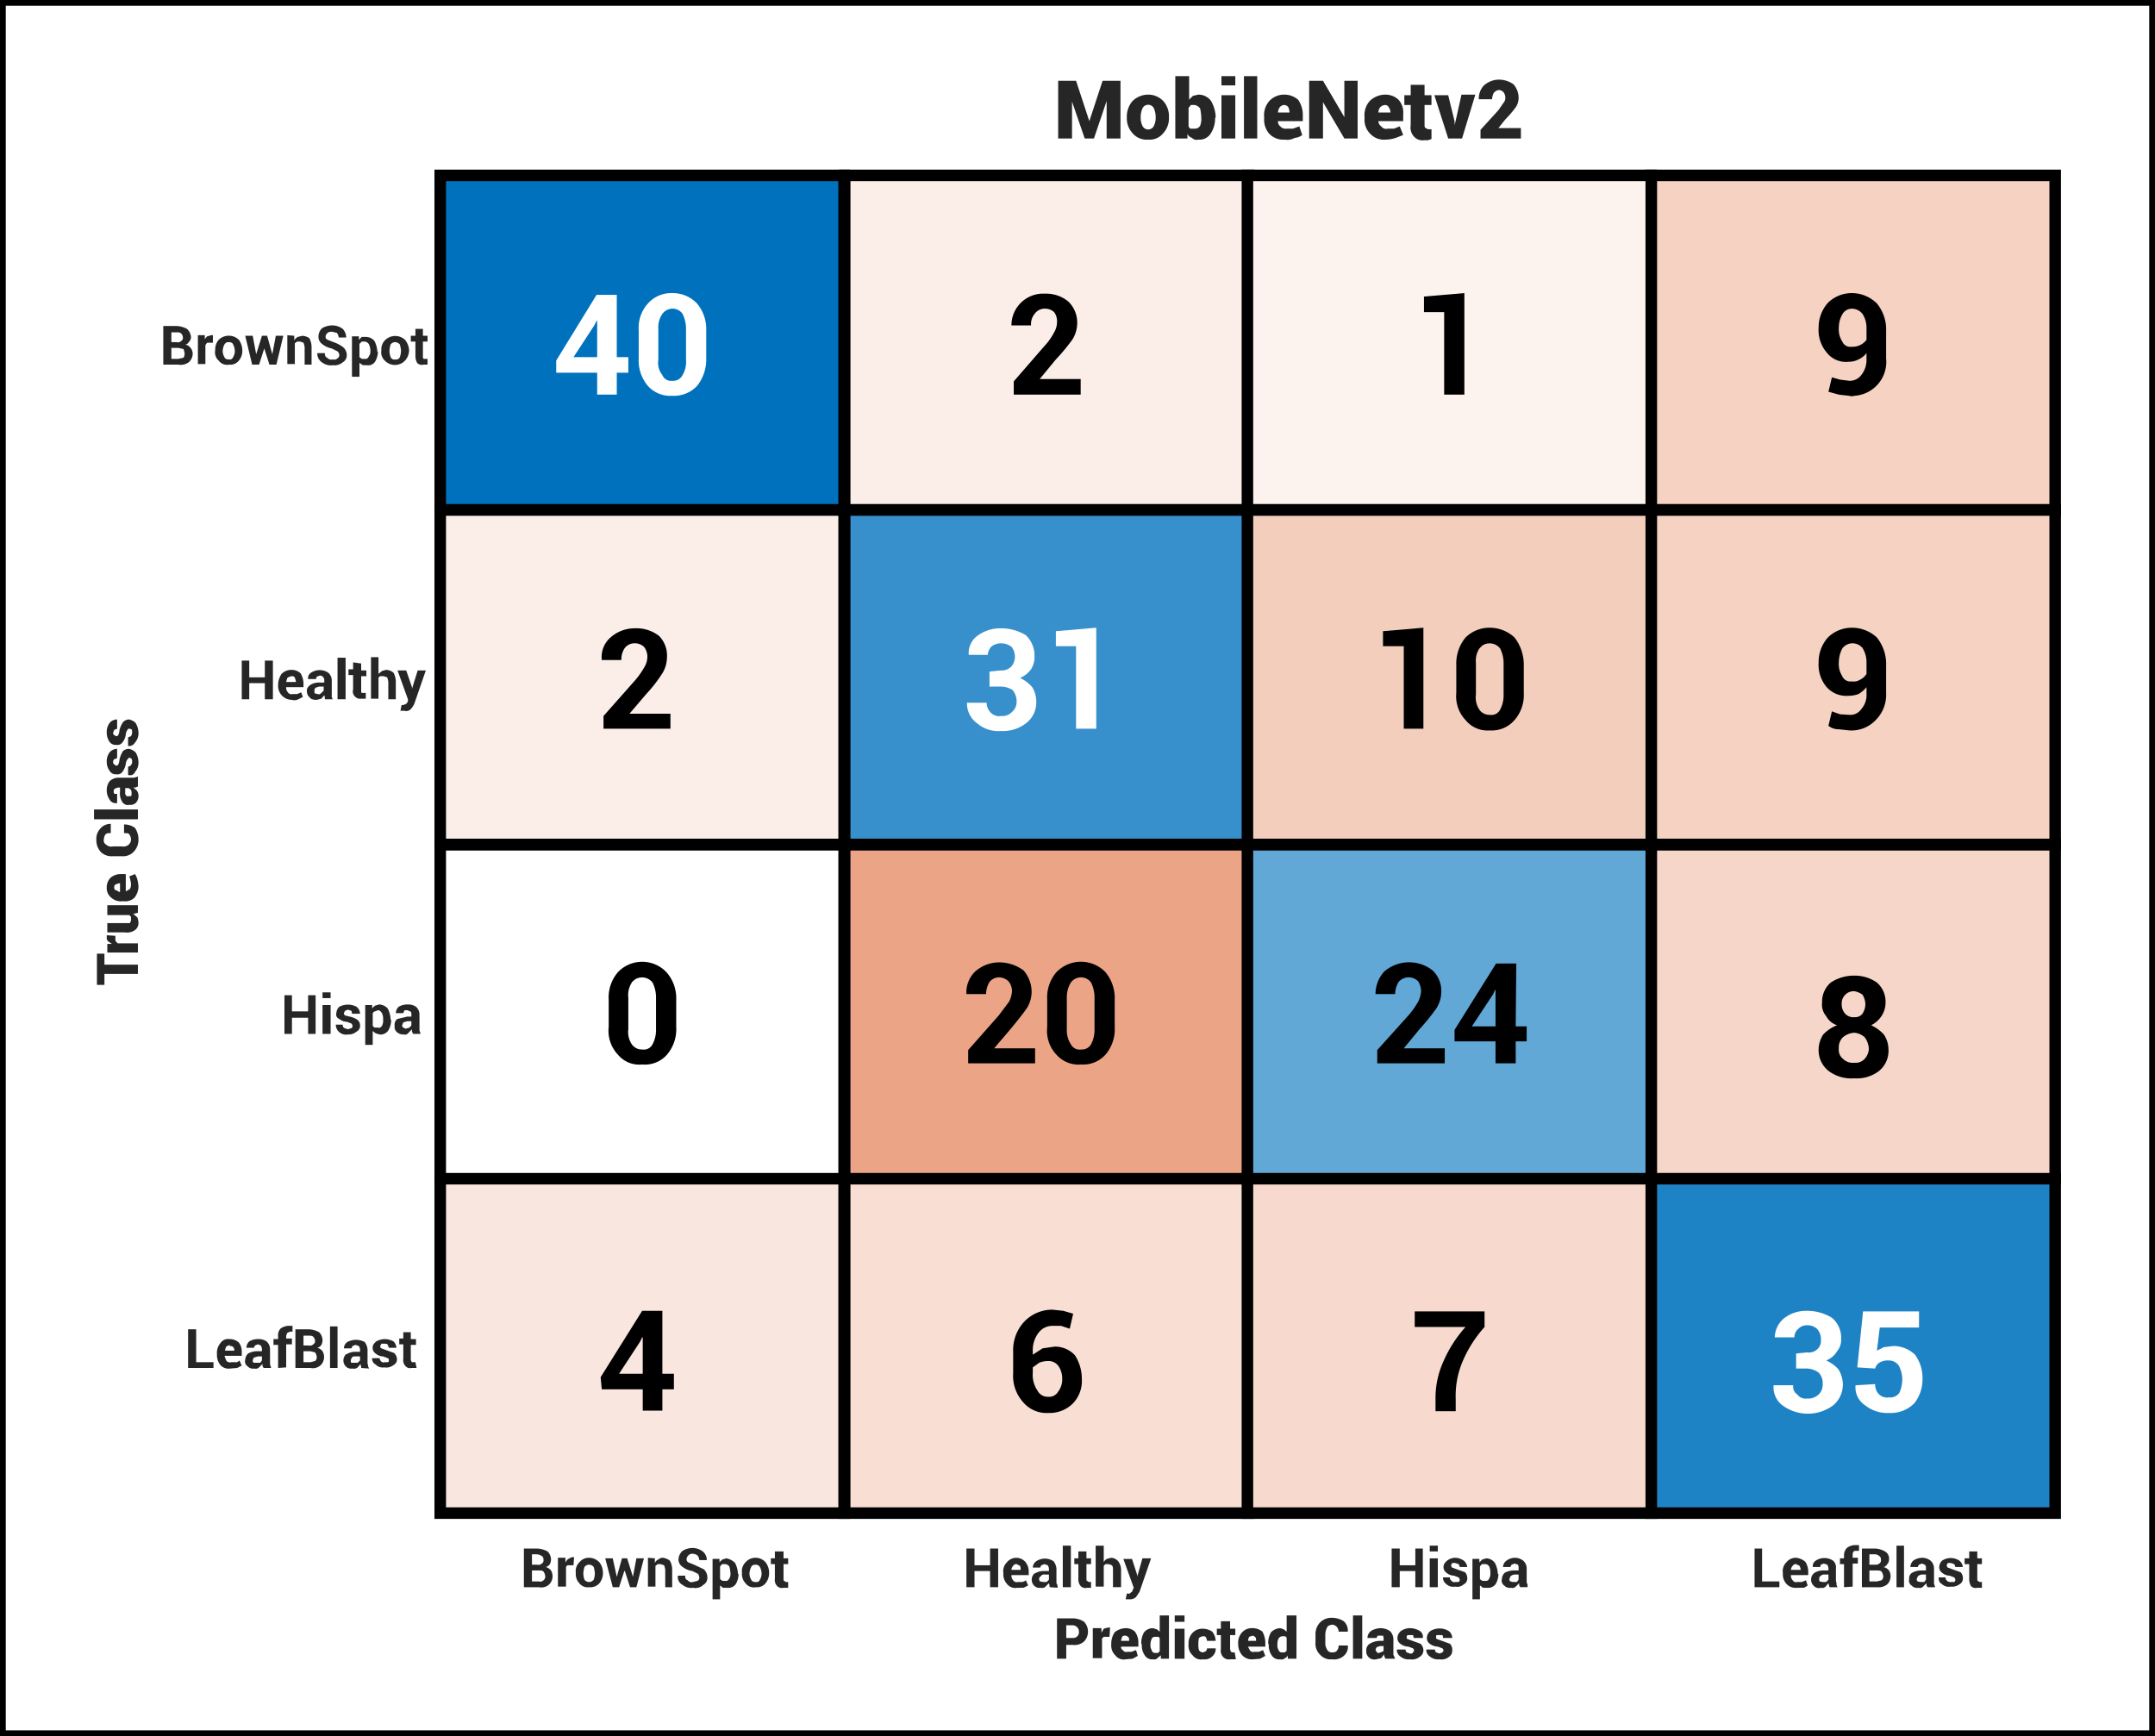 <svg xmlns="http://www.w3.org/2000/svg" viewBox="0 0 373.5 300.9"><rect x="0" y="0" width="373.5" height="300.9" fill="#333333" stroke="none"/><defs><style>.cls-1,.cls-17,.cls-3{fill:#fff;}.cls-1,.cls-10,.cls-11,.cls-12,.cls-13,.cls-14,.cls-15,.cls-2,.cls-3,.cls-4,.cls-5,.cls-6,.cls-7,.cls-8,.cls-9{stroke:#000;stroke-miterlimit:10;}.cls-2{fill:#0072bd;}.cls-10,.cls-11,.cls-12,.cls-13,.cls-14,.cls-15,.cls-2,.cls-3,.cls-4,.cls-5,.cls-6,.cls-7,.cls-8,.cls-9{stroke-width:2px;}.cls-4{fill:#fbeee9;}.cls-5{fill:#f9e6de;}.cls-6{fill:#eba586;}.cls-7{fill:#3790cb;}.cls-8{fill:#f8ded3;}.cls-9{fill:#fcf2ee;}.cls-10{fill:#61a8d6;}.cls-11{fill:#f4cebd;}.cls-12{fill:#f7dacd;}.cls-13{fill:#f5d2c2;}.cls-14{fill:#f6d6c8;}.cls-15{fill:#1e83c5;}.cls-16{fill:#262626;}</style></defs><title>MobileNet CM</title><g id="Layer_2" data-name="Layer 2"><g id="Layer_1-2" data-name="Layer 1"><rect class="cls-1" x="0.5" y="0.5" width="372.5" height="299.91"/><g id="Layer_2-2" data-name="Layer 2"><g id="Layer_1-2-2" data-name="Layer 1-2"><rect class="cls-2" x="76.3" y="30.4" width="70" height="57.96"/><rect class="cls-3" x="76.3" y="146.4" width="70" height="57.96"/><rect class="cls-4" x="76.3" y="88.4" width="70" height="57.96"/><rect class="cls-5" x="76.3" y="204.3" width="70" height="57.96"/><rect class="cls-4" x="146.4" y="30.4" width="70" height="57.96"/><rect class="cls-6" x="146.4" y="146.4" width="70" height="57.96"/><rect class="cls-7" x="146.4" y="88.4" width="70" height="57.96"/><rect class="cls-8" x="146.4" y="204.3" width="70" height="57.96"/><rect class="cls-9" x="216.2" y="30.4" width="70" height="57.96"/><rect class="cls-10" x="216.2" y="146.4" width="70" height="57.96"/><rect class="cls-11" x="216.2" y="88.4" width="70" height="57.96"/><rect class="cls-12" x="216.2" y="204.3" width="70" height="57.96"/><rect class="cls-13" x="286.2" y="30.4" width="70" height="57.96"/><rect class="cls-14" x="286.2" y="146.4" width="70" height="57.96"/><rect class="cls-13" x="286.2" y="88.4" width="70" height="57.96"/><rect class="cls-15" x="286.2" y="204.3" width="70" height="57.96"/><path class="cls-16" d="M90.8,275.1v-6.7H93a4.1,4.1,0,0,1,1.9.5,2,2,0,0,1,.6,1.4,1.9,1.9,0,0,1-.2.8,1.2,1.2,0,0,1-.7.5,1.8,1.8,0,0,1,.9.6,2,2,0,0,1-.3,2.4,2,2,0,0,1-1.8.5Zm1.4-3.9h.9a.8.8,0,0,0,.8-.2.6.6,0,0,0,.3-.6c0-.4-.1-.6-.3-.7a1.6,1.6,0,0,0-.9-.3h-.8Zm0,1v1.9h1.2a.8.8,0,0,0,.8-.2.8.8,0,0,0,.3-.7,1.6,1.6,0,0,0-.3-.8c-.2-.2-.4-.2-.8-.2Z"/><path class="cls-16" d="M99.4,271.3h-1c-.2.1-.3.2-.3.4V275H96.7v-5H98v.8c.2-.3.3-.5.5-.6l.6-.3h.4Z"/><path class="cls-16" d="M99.8,272.6a2.1,2.1,0,0,1,.6-1.8,2.1,2.1,0,0,1,1.7-.8,2.5,2.5,0,0,1,1.8.8,3,3,0,0,1,.6,1.8h0a2.8,2.8,0,0,1-.6,1.8,2.1,2.1,0,0,1-1.8.7,1.8,1.8,0,0,1-1.7-.7A2.3,2.3,0,0,1,99.8,272.6Zm1.3.1a3.6,3.6,0,0,0,.2,1.1,1,1,0,0,0,1.6,0,3.6,3.6,0,0,0,.2-1.1h0a5.2,5.2,0,0,0-.2-1.1,1,1,0,0,0-1.6,0A5.2,5.2,0,0,0,101.1,272.7Z"/><path class="cls-16" d="M109.7,273.3h0l.6-3.2h1.3l-1.3,5h-1.1l-.9-2.8h-.1l-.9,2.8h-1.1l-1.3-5h1.3l.7,3.2h0l.9-3.2h.9Z"/><path class="cls-16" d="M113.5,270.1v.8a1.2,1.2,0,0,1,.6-.6,1.1,1.1,0,0,1,.8-.3,2.6,2.6,0,0,1,1.2.5,3.2,3.2,0,0,1,.4,1.6v3h-1.2v-3a3.1,3.1,0,0,0-.2-.8l-.6-.2H114l-.4.3V275h-1.3v-5Z"/><path class="cls-16" d="M121.2,273.4a1.4,1.4,0,0,0-.2-.6l-1-.5a3.7,3.7,0,0,1-1.8-.8,1.5,1.5,0,0,1-.6-1.3,2.1,2.1,0,0,1,.7-1.4,3.4,3.4,0,0,1,1.7-.5,3,3,0,0,1,1.8.6,1.9,1.9,0,0,1,.7,1.5h-1.3a1.6,1.6,0,0,0-.3-.8,1.6,1.6,0,0,0-.9-.3.9.9,0,0,0-.7.3.9.9,0,0,0-.3.6.6.6,0,0,0,.3.6l1,.4,1.7.8a2,2,0,0,1,.6,1.4,1.4,1.4,0,0,1-.7,1.3,2,2,0,0,1-1.8.5,2.3,2.3,0,0,1-1.8-.5,1.5,1.5,0,0,1-.8-1.6h1.3a.6.6,0,0,0,.4.8.8.8,0,0,0,.9.3l.8-.2A.6.6,0,0,0,121.2,273.4Z"/><path class="cls-16" d="M128,272.8a3.5,3.5,0,0,1-.5,1.8,1.6,1.6,0,0,1-1.5.6h-.7l-.5-.4v2.4h-1.3v-7h1.2v.6c.1-.2.3-.3.5-.5l.7-.2a2.8,2.8,0,0,1,1.5.8,4.5,4.5,0,0,1,.5,1.9Zm-1.4-.1a5,5,0,0,0-.2-1.2,1,1,0,0,0-.7-.4h-.5c-.2.1-.3.3-.4.4v2.2l.4.3h.5c.3.1.5-.1.7-.4a1.6,1.6,0,0,0,.2-1Z"/><path class="cls-16" d="M128.6,272.6a2.1,2.1,0,0,1,.6-1.8,2.3,2.3,0,0,1,1.8-.8,2.3,2.3,0,0,1,1.7.8,3,3,0,0,1,.6,1.8h0a2.8,2.8,0,0,1-.6,1.8,1.9,1.9,0,0,1-1.7.7,1.8,1.8,0,0,1-1.8-.7A2.3,2.3,0,0,1,128.6,272.6Zm1.3.1a2,2,0,0,0,.3,1.1c.1.3.4.4.8.4a.6.6,0,0,0,.7-.4,2,2,0,0,0,.3-1.1h0a2.6,2.6,0,0,0-.3-1.1.8.8,0,0,0-.7-.4c-.4,0-.7.1-.8.4A2.6,2.6,0,0,0,129.9,272.7Z"/><path class="cls-16" d="M135.8,268.9v1.2h.8v1h-.8v2.5c0,.2,0,.4.1.4l.3.2h.4v1h-.8a1.1,1.1,0,0,1-1.1-.3,1.5,1.5,0,0,1-.4-1.3v-2.5h-.7v-1h.7v-1.2Z"/><path class="cls-16" d="M173,275.1h-1.4v-2.8h-2.7v2.8h-1.4v-6.7h1.4v2.9h2.7v-2.9H173Z"/><path class="cls-16" d="M176.3,275.2a1.8,1.8,0,0,1-1.8-.7,2.4,2.4,0,0,1-.6-1.7v-.2a2.1,2.1,0,0,1,.6-1.8,2.1,2.1,0,0,1,3.2-.1,2.7,2.7,0,0,1,.6,1.6v.7h-3a1.2,1.2,0,0,0,.3.9.7.7,0,0,0,.8.3h.8c.2-.1.4-.1.6-.3l.4.9-.8.4Zm-.1-4.1a.6.6,0,0,0-.6.3,1.1,1.1,0,0,0-.3.7h1.6a2,2,0,0,0-.1-.7Z"/><path class="cls-16" d="M182,275.1c-.1,0-.1-.1-.1-.3s-.1-.2-.1-.4l-.6.6a.8.8,0,0,1-.8.2,1.3,1.3,0,0,1-1.2-.4,1.5,1.5,0,0,1,.1-2.1h.1a2.9,2.9,0,0,1,1.6-.4h.8v-.4a1.4,1.4,0,0,0-.2-.6l-.6-.2-.5.2a.8.8,0,0,0-.2.4H179a1.4,1.4,0,0,1,.6-1.1,2.7,2.7,0,0,1,3,0,2.4,2.4,0,0,1,.5,1.3v2.1c0,.3,0,.5.1.6s.1.4.1.6Zm-1.2-.9h.6l.4-.4v-.9H181a.6.6,0,0,0-.6.3.5.5,0,0,0-.3.5c0,.2.1.4.2.4Z"/><path class="cls-16" d="M185.6,275.1h-1.4v-7.2h1.4Z"/><path class="cls-16" d="M188.3,268.9v1.2h.8v1h-.8v2.5c0,.2,0,.4.1.4l.3.2h.4v1h-.7a1.1,1.1,0,0,1-1.1-.3,1.8,1.8,0,0,1-.4-1.3v-2.5h-.7v-1h.7v-1.2Z"/><path class="cls-16" d="M191.3,270.8c.1-.3.3-.4.5-.6l.8-.2a1.7,1.7,0,0,1,1.2.6,2.5,2.5,0,0,1,.5,1.6v2.9h-1.4v-2.9c0-.4,0-.7-.2-.9l-.5-.2h-.6l-.3.3V275h-1.4v-7.1h1.4Z"/><path class="cls-16" d="M197.1,273v.3h0l.9-3.2h1.5l-2,5.8-.6.9a1.5,1.5,0,0,1-1.1.4h-.7l.2-1h.2a.4.4,0,0,0,.5-.2c.2-.1.3-.2.3-.4l.2-.4-1.8-5h1.5Z"/><path class="cls-16" d="M246.6,275.1h-1.3v-2.8h-2.7v2.8h-1.4v-6.7h1.4v2.9h2.7v-2.9h1.3Z"/><path class="cls-16" d="M249.2,268.9h-1.4v-1h1.4Zm0,6.2h-1.4v-5h1.4Z"/><path class="cls-16" d="M253,273.8a.8.8,0,0,0-.2-.4l-.8-.3a2.1,2.1,0,0,1-1.3-.5,1.2,1.2,0,0,1-.2-1.8l.3-.3a2.4,2.4,0,0,1,1.4-.5,2.7,2.7,0,0,1,1.5.5,1.7,1.7,0,0,1,.6,1.1H253a1.7,1.7,0,0,0-.2-.5l-.6-.2h-.5c-.1.2-.2.3-.2.4s.1.4.2.4l.8.3,1.4.5a1.4,1.4,0,0,1,.4,1,1.1,1.1,0,0,1-.6,1.1,1.7,1.7,0,0,1-1.5.4,1.8,1.8,0,0,1-1.6-.5,1.3,1.3,0,0,1-.5-1.1h1.2a.6.6,0,0,0,.3.6.5.5,0,0,0,.6.2h.6A.5.5,0,0,0,253,273.8Z"/><path class="cls-16" d="M259.7,272.8a3.5,3.5,0,0,1-.5,1.8,1.6,1.6,0,0,1-1.4.6h-.7c-.3-.1-.4-.3-.6-.4v2.4h-1.3v-7h1.2v.6l.5-.5.7-.2a1.9,1.9,0,0,1,1.5.8,4.5,4.5,0,0,1,.5,1.9Zm-1.4-.1a2.5,2.5,0,0,0-.2-1.2.8.8,0,0,0-.7-.4h-.5c-.2.1-.3.3-.4.4v2.2l.4.3h.5a.6.6,0,0,0,.7-.4,1.6,1.6,0,0,0,.2-1Z"/><path class="cls-16" d="M263.5,275.1l-.2-.3v-.4l-.6.6a.8.8,0,0,1-.8.2,1.3,1.3,0,0,1-1.2-.4,1,1,0,0,1-.4-1.1,1.6,1.6,0,0,1,.5-1.1,3.3,3.3,0,0,1,1.7-.4h.7v-.4a1.3,1.3,0,0,0-.1-.6l-.6-.2-.5.2a.8.8,0,0,0-.2.4h-1.3a1.4,1.4,0,0,1,.6-1.1,2.5,2.5,0,0,1,1.5-.5,2.4,2.4,0,0,1,1.4.5,1.8,1.8,0,0,1,.6,1.3v2.1c0,.3,0,.5.1.6s0,.5.1.6Zm-1.3-.9h.7l.3-.4v-.9h-.7a1.5,1.5,0,0,0-.7.3l-.2.5c0,.2.1.4.2.4Z"/><path class="cls-16" d="M305.4,274.1h3v1h-4.3v-6.7h1.3Z"/><path class="cls-16" d="M311.4,275.2a2.1,2.1,0,0,1-1.8-.7,2.4,2.4,0,0,1-.6-1.7v-.2a2.1,2.1,0,0,1,.6-1.8,2.1,2.1,0,0,1,1.7-.8,2.9,2.9,0,0,1,1.6.7,3.3,3.3,0,0,1,.5,1.6v.7h-3a1.2,1.2,0,0,0,.3.9.7.7,0,0,0,.8.3h.8l.7-.3.3.9c-.3.2-.5.4-.8.4Zm-.1-4.1a.6.6,0,0,0-.6.3,1.1,1.1,0,0,0-.3.7h1.7a2.5,2.5,0,0,0-.2-.7l-.6-.3Z"/><path class="cls-16" d="M317.1,275.1c0-.1-.1-.2-.1-.3s-.1-.3-.1-.4l-.5.6a.8.8,0,0,1-.8.2,1.2,1.2,0,0,1-1.3-.4,1.4,1.4,0,0,1-.4-1.1,1.4,1.4,0,0,1,.6-1.1,2.9,2.9,0,0,1,1.6-.4h.8v-.4a1.4,1.4,0,0,0-.2-.6l-.6-.2-.5.2c-.1.1-.1.2-.1.4h-1.3a1.1,1.1,0,0,1,.5-1.1,2.7,2.7,0,0,1,3,0,1.5,1.5,0,0,1,.5,1.3v2.1c0,.2.1.4.1.6a.8.8,0,0,0,.2.6Zm-1.2-.9h.6l.4-.4v-.9h-.8a.9.9,0,0,0-.6.3c-.2.1-.2.3-.2.5s0,.3.1.4Z"/><path class="cls-16" d="M319.6,275.1v-4h-.7v-1h.7v-.5a1.8,1.8,0,0,1,.5-1.3,2.4,2.4,0,0,1,1.4-.5h.7v1h-.5c-.2,0-.4,0-.5.2a1.1,1.1,0,0,0-.1.5v.5h.9v1h-.9v4Z"/><path class="cls-16" d="M322.7,275.1v-6.7h2.2a3.7,3.7,0,0,1,1.8.5,1.4,1.4,0,0,1,.7,1.4,1.1,1.1,0,0,1-.3.8c-.2.3-.4.5-.7.5a1.7,1.7,0,0,1,1,.6,2,2,0,0,1-.3,2.4,2.4,2.4,0,0,1-1.8.5Zm1.3-3.9h.9c.4,0,.6,0,.8-.2a.6.6,0,0,0,.3-.6c0-.4-.1-.6-.3-.7a1.1,1.1,0,0,0-.8-.3H324Zm0,1v1.9h1.3l.8-.2a.8.8,0,0,0,.3-.7,1.6,1.6,0,0,0-.3-.8c-.2-.2-.5-.2-.9-.2Z"/><path class="cls-16" d="M330,275.1h-1.3v-7.2H330Z"/><path class="cls-16" d="M334.1,275.1l-.2-.3v-.4l-.6.6a.8.8,0,0,1-.8.2,1.3,1.3,0,0,1-1.2-.4,1,1,0,0,1-.4-1.1,1.1,1.1,0,0,1,.5-1.1,3.3,3.3,0,0,1,1.7-.4h.7v-.4c0-.3,0-.4-.2-.6l-.5-.2-.5.2a.8.8,0,0,0-.2.4h-1.3a1.6,1.6,0,0,1,.5-1.1,2.8,2.8,0,0,1,1.6-.5,2.4,2.4,0,0,1,1.4.5,1.8,1.8,0,0,1,.6,1.3v2.7c.1.2.1.4.2.6Zm-1.3-.9h.7l.3-.4v-.9h-.7a1.5,1.5,0,0,0-.7.3l-.2.5c0,.2.1.4.2.4Z"/><path class="cls-16" d="M338.9,273.8a.8.8,0,0,0-.2-.4l-.8-.3a2.1,2.1,0,0,1-1.3-.5,1.2,1.2,0,0,1-.5-1,1.6,1.6,0,0,1,.5-1.1,2.7,2.7,0,0,1,3,0,1.7,1.7,0,0,1,.6,1.1h-1.3a1.7,1.7,0,0,0-.2-.5l-.6-.2h-.5c-.1.2-.2.3-.2.4s.1.4.2.4l.8.3,1.4.5a1.4,1.4,0,0,1,.4,1,1.1,1.1,0,0,1-.6,1.1,2.1,2.1,0,0,1-1.5.4,1.8,1.8,0,0,1-1.6-.5c-.4-.2-.5-.6-.5-1.1h1.2a.6.6,0,0,0,.3.6c.1.2.4.2.6.2h.6A.5.5,0,0,0,338.9,273.8Z"/><path class="cls-16" d="M342.7,268.9v1.2h.8v1h-.8v2.5c0,.2,0,.4.1.4l.3.2h.4v1h-.8a1.1,1.1,0,0,1-1.1-.3,2.5,2.5,0,0,1-.3-1.3v-2.5h-.8v-1h.8v-1.2Z"/><path class="cls-16" d="M184.8,285.1v2.4h-1.6v-7h2.7a3.6,3.6,0,0,1,2,.6,2.5,2.5,0,0,1,0,3.4h0a2.5,2.5,0,0,1-2,.6Zm0-1.2h1.1a1,1,0,0,0,1.1-1.1,1.1,1.1,0,0,0-1.1-1.1h-1.1Z"/><path class="cls-16" d="M192.3,283.7h-1l-.3.3v3.4h-1.6v-5.2h1.5v.8l.4-.7.7-.2h.4Z"/><path class="cls-16" d="M195.1,287.6a1.8,1.8,0,0,1-1.8-.7,2.3,2.3,0,0,1-.7-1.8v-.2a3.6,3.6,0,0,1,.6-2,3.2,3.2,0,0,1,1.9-.7,2.3,2.3,0,0,1,1.6.6,3.2,3.2,0,0,1,.6,1.8v.8h-3a.6.6,0,0,0,.3.6.7.7,0,0,0,.8.3h.7l.8-.3.3,1-.9.5Zm0-4.1c-.3,0-.5,0-.6.2a2.5,2.5,0,0,0-.2.7h1.4c0-.3,0-.5-.1-.6A.9.9,0,0,0,195.1,283.5Z"/><path class="cls-16" d="M197.8,284.9a3.7,3.7,0,0,1,.5-2,2,2,0,0,1,1.5-.7l.7.2.5.4V280h1.6v7.5h-1.4v-.6l-.6.5a.7.7,0,0,1-.7.2,1.5,1.5,0,0,1-1.5-.7,3,3,0,0,1-.5-1.9Zm1.6.1a1.6,1.6,0,0,0,.2,1,.6.6,0,0,0,.6.5h.5l.3-.3v-2.2q-.1-.3-.3-.3h-.5c-.3,0-.6.2-.6.4h0A2,2,0,0,0,199.4,285Z"/><path class="cls-16" d="M205.3,281.1h-1.7V280h1.7Zm0,6.4h-1.7v-5.2h1.7Z"/><path class="cls-16" d="M208.5,286.4l.5-.2a.8.8,0,0,0,.2-.5h1.5a1.7,1.7,0,0,1-.6,1.4,1.9,1.9,0,0,1-1.6.5,1.8,1.8,0,0,1-1.8-.7,2.2,2.2,0,0,1-.7-1.9h0a2.6,2.6,0,0,1,.7-2,2.3,2.3,0,0,1,1.8-.7,3,3,0,0,1,1.6.5,2.7,2.7,0,0,1,.6,1.6h-1.5a1.4,1.4,0,0,0-.2-.6c-.1-.2-.3-.2-.5-.2a1.5,1.5,0,0,0-.7.3,4.5,4.5,0,0,0-.1,1.1h0a3.1,3.1,0,0,0,.1,1A.8.8,0,0,0,208.5,286.4Z"/><path class="cls-16" d="M213.2,281v1.3h.9v1.1h-.9v2.4c0,.2.1.3.1.4s.2.2.4.2h.3l.2,1.2h-1a1.3,1.3,0,0,1-1.2-.4,1.6,1.6,0,0,1-.4-1.4v-2.4h-.7v-1.1h.7V281Z"/><path class="cls-16" d="M217.2,287.6a2.3,2.3,0,0,1-1.9-.7,2.9,2.9,0,0,1-.7-1.8v-.2a2.6,2.6,0,0,1,.7-2,2.3,2.3,0,0,1,1.8-.7,2.7,2.7,0,0,1,1.7.6,4.1,4.1,0,0,1,.5,1.8v.8h-3l.3.6a.7.7,0,0,0,.8.3h.8l.7-.3.4,1-.9.5Zm-.1-4.1-.6.2a2.5,2.5,0,0,0-.2.7h1.4c0-.3,0-.5-.1-.6A.9.9,0,0,0,217.1,283.5Z"/><path class="cls-16" d="M219.8,284.9a3.7,3.7,0,0,1,.5-2,2.4,2.4,0,0,1,1.6-.7l.6.2.5.4V280h1.7v7.5h-1.5v-.6a.8.8,0,0,1-.5.5.8.8,0,0,1-.8.2,1.5,1.5,0,0,1-1.5-.7,3,3,0,0,1-.5-1.9Zm1.6.1a1.6,1.6,0,0,0,.2,1,.6.6,0,0,0,.7.4h.4l.3-.3v-2.2a.5.5,0,0,0-.3-.3h-.4a.8.8,0,0,0-.7.4A2,2,0,0,0,221.4,285Z"/><path class="cls-16" d="M233.6,285.2h0a2,2,0,0,1-.7,1.8,2.5,2.5,0,0,1-2,.6,2.4,2.4,0,0,1-2.1-.8,2.6,2.6,0,0,1-.8-2.1v-1.4a2.9,2.9,0,0,1,.8-2.1,2.8,2.8,0,0,1,2-.8,3.9,3.9,0,0,1,2.1.6,2.2,2.2,0,0,1,.7,1.8H232a1.2,1.2,0,0,0-1-1.2h-.2c-.4.1-.7.2-.8.5a2.7,2.7,0,0,0-.3,1.2v1.4a2.1,2.1,0,0,0,.3,1.2.9.9,0,0,0,.9.5c.4,0,.7-.1.8-.3a1.2,1.2,0,0,0,.3-.9Z"/><path class="cls-16" d="M236.1,287.5h-1.6V280h1.6Z"/><path class="cls-16" d="M240.1,287.5c0-.1-.1-.2-.1-.3a.7.7,0,0,1-.1-.5l-.5.7-.9.2a1.4,1.4,0,0,1-1.7-1.2v-.3a1.3,1.3,0,0,1,.6-1.2,3.5,3.5,0,0,1,1.8-.5h.6v-.3a1.3,1.3,0,0,0-.1-.6h-.9a.8.8,0,0,0-.2.4H237a1.6,1.6,0,0,1,.6-1.2,3.4,3.4,0,0,1,1.7-.5,3,3,0,0,1,1.6.5,2,2,0,0,1,.6,1.4v2.7l.3.7Zm-1.1-1,.5-.2a.3.3,0,0,0,.3-.3v-.7h-.6l-.6.2a1.7,1.7,0,0,0-.2.5l.2.3c.1.2.2.2.4.2Z"/><path class="cls-16" d="M245.1,286.1a.8.8,0,0,0-.2-.4l-.8-.3a2.4,2.4,0,0,1-1.4-.5,1.2,1.2,0,0,1-.5-1,1.6,1.6,0,0,1,.6-1.2,2.8,2.8,0,0,1,1.6-.5,3.4,3.4,0,0,1,1.7.5,1.2,1.2,0,0,1,.5,1.2H245a1.1,1.1,0,0,0-.1-.5H244c-.2.1-.2.2-.2.4s0,.2.2.3l.8.3,1.4.5a1.6,1.6,0,0,1,.5,1.1,1.3,1.3,0,0,1-.7,1.2,2,2,0,0,1-1.6.4,2.2,2.2,0,0,1-1.7-.5,1.4,1.4,0,0,1-.6-1.2h1.5a.8.8,0,0,0,.2.5l.6.2a.4.4,0,0,0,.5-.2Z"/><path class="cls-16" d="M250.2,286.1a.8.8,0,0,0-.2-.4l-.8-.3a2.4,2.4,0,0,1-1.4-.5,1.2,1.2,0,0,1-.5-1,1.6,1.6,0,0,1,.6-1.2,3.1,3.1,0,0,1,3.2,0,1.6,1.6,0,0,1,.6,1.2h-1.6a1.1,1.1,0,0,0-.1-.5h-1c-.1.1-.1.2-.1.4s0,.2.2.3l.8.3,1.4.5a1.5,1.5,0,0,1,.4,1.1,1.3,1.3,0,0,1-.6,1.2,2,2,0,0,1-1.6.4,2.2,2.2,0,0,1-1.7-.5,1.4,1.4,0,0,1-.6-1.2h1.5a.8.8,0,0,0,.2.5l.6.2.5-.2Z"/><path class="cls-16" d="M28.3,63.2V56.5h2.2a4.1,4.1,0,0,1,1.9.5,2.1,2.1,0,0,1,.7,1.4,1.1,1.1,0,0,1-.3.8c-.2.3-.4.5-.7.5a1.7,1.7,0,0,1,1.3,1.6,2,2,0,0,1-.7,1.5,2.4,2.4,0,0,1-1.8.4Zm1.4-3.9h.9a.8.8,0,0,0,.8-.2.6.6,0,0,0,.3-.6,1.1,1.1,0,0,0-.3-.7c-.2-.2-.5-.2-.9-.2h-.8Zm0,1v1.9h1.2l.9-.2a1.4,1.4,0,0,0,.2-.7,3.1,3.1,0,0,0-.2-.8l-.9-.2Z"/><path class="cls-16" d="M36.9,59.4h-1l-.3.4v3.3H34.3v-5h1.2v.8c0-.2.2-.4.4-.6l.7-.2h.3Z"/><path class="cls-16" d="M37.3,60.7a2.6,2.6,0,0,1,.6-1.8,2.5,2.5,0,0,1,3.5,0,3.2,3.2,0,0,1,.6,1.8h0a2.6,2.6,0,0,1-.6,1.8,1.9,1.9,0,0,1-1.7.7,1.8,1.8,0,0,1-1.8-.7A1.9,1.9,0,0,1,37.3,60.7Zm1.3.1a2,2,0,0,0,.3,1.1c.1.3.4.4.8.4a.6.6,0,0,0,.7-.4,2,2,0,0,0,.3-1.1h0a2.6,2.6,0,0,0-.3-1.1c-.1-.3-.4-.4-.8-.4a.8.8,0,0,0-.7.4A2.6,2.6,0,0,0,38.6,60.8Z"/><path class="cls-16" d="M47.2,61.4h0l.6-3.2h1.3l-1.2,5H46.7l-.9-2.8h0l-.9,2.8H43.7l-1.2-5h1.3l.6,3.2h0l1-3.2h.9Z"/><path class="cls-16" d="M51,58.2V59a1.7,1.7,0,0,1,.6-.6l.8-.2a2.5,2.5,0,0,1,1.2.4,3.2,3.2,0,0,1,.4,1.6v3H52.8v-3a3.1,3.1,0,0,0-.2-.8l-.6-.2h-.5l-.4.3v3.6H49.8v-5Z"/><path class="cls-16" d="M58.8,61.5a.9.9,0,0,0-.3-.6l-1-.5a3.8,3.8,0,0,1-1.7-.8,1.5,1.5,0,0,1-.6-1.3,2,2,0,0,1,.6-1.4,3.5,3.5,0,0,1,1.8-.5,3,3,0,0,1,1.8.6,2.2,2.2,0,0,1,.6,1.5H58.7a1.6,1.6,0,0,0-.3-.8l-.8-.2c-.4,0-.6,0-.8.2a.8.8,0,0,0-.3,1l.3.2,1,.4a5.6,5.6,0,0,1,1.7.9,1.8,1.8,0,0,1,.6,1.3,1.4,1.4,0,0,1-.7,1.3,2.2,2.2,0,0,1-1.7.5,2.5,2.5,0,0,1-1.9-.5,1.8,1.8,0,0,1-.8-1.6h1.3c0,.4.1.7.4.8a1,1,0,0,0,1,.3.8.8,0,0,0,.8-.2A.6.6,0,0,0,58.8,61.5Z"/><path class="cls-16" d="M65.5,60.9a3.5,3.5,0,0,1-.5,1.8,1.4,1.4,0,0,1-1.4.6h-.7l-.6-.4v2.4H61v-7h1.2v.6l.5-.5h.8a1.9,1.9,0,0,1,1.4.7,4.5,4.5,0,0,1,.5,1.9Zm-1.3-.1a2.7,2.7,0,0,0-.3-1.2,1,1,0,0,0-.7-.4h-.5l-.4.4v2.3l.4.3h.5a.6.6,0,0,0,.7-.4A1.5,1.5,0,0,0,64.2,60.8Z"/><path class="cls-16" d="M66.1,60.7a2.2,2.2,0,0,1,.7-1.8,2.5,2.5,0,0,1,3.4,0h0a3.1,3.1,0,0,1,.7,1.8h0a2.7,2.7,0,0,1-.7,1.8,2.4,2.4,0,0,1-3.4.1h0A2,2,0,0,1,66.1,60.7Zm1.4.1a3.6,3.6,0,0,0,.2,1.1.7.7,0,0,0,.8.4.7.7,0,0,0,.8-.4,3.6,3.6,0,0,0,.2-1.1h0a5.2,5.2,0,0,0-.2-1.1,1.2,1.2,0,0,0-.8-.4,1,1,0,0,0-.8.4A5.2,5.2,0,0,0,67.5,60.8Z"/><path class="cls-16" d="M73.3,57v1.2h.8v1h-.8v2.5a.7.7,0,0,0,.1.5h.7v1h-.7a1.1,1.1,0,0,1-1.1-.3,2.5,2.5,0,0,1-.3-1.3V59.2h-.8v-1H72V57Z"/><path class="cls-16" d="M47.3,121.2H45.9v-2.8H43.2v2.8H41.9v-6.7h1.3v2.9h2.7v-2.9h1.4Z"/><path class="cls-16" d="M50.6,121.3a2.4,2.4,0,0,1-2.4-2.4h0v-.2a3.5,3.5,0,0,1,.6-1.9,2.4,2.4,0,0,1,1.7-.7,2.3,2.3,0,0,1,1.6.6,3.7,3.7,0,0,1,.5,1.7v.7h-3a1.2,1.2,0,0,0,.3.9.7.7,0,0,0,.8.3h.8l.7-.3.3.8-.8.4A1.4,1.4,0,0,1,50.6,121.3Zm-.1-4.1-.6.2c-.2.2-.2.5-.3.8h1.7a2.5,2.5,0,0,0-.2-.7C51,117.2,50.8,117.2,50.5,117.2Z"/><path class="cls-16" d="M56.3,121.2v-.3c0-.2-.1-.3-.1-.4l-.5.6-.8.2c-.6,0-1-.1-1.2-.4a1.3,1.3,0,0,1-.5-1.1c-.1-.4.2-.8.6-1.1a2.9,2.9,0,0,1,1.6-.4h.8v-.4a.8.8,0,0,0-.6-.8h-.2l-.5.2c-.1.1-.1.2-.1.4H53.4a1.1,1.1,0,0,1,.5-1.1,2.7,2.7,0,0,1,3,0,1.8,1.8,0,0,1,.6,1.3v2.7a.8.8,0,0,0,.2.6Zm-1.2-.9c.2.1.4,0,.6-.2l.4-.4V119h-.8l-.6.2a.7.7,0,0,0-.2.6c0,.2,0,.3.1.4Z"/><path class="cls-16" d="M59.9,121.2H58.5V114h1.4Z"/><path class="cls-16" d="M62.6,115v1.2h.9v1h-.9v2.5c0,.2,0,.3.1.4h.7v1h-.8a1.2,1.2,0,0,1-1.1-.4,1.2,1.2,0,0,1-.3-1.2V117h-.8v-1h.8v-1.2Z"/><path class="cls-16" d="M65.6,116.8l.6-.5.7-.2a2.1,2.1,0,0,1,1.3.5,3.2,3.2,0,0,1,.4,1.6v3H67.3v-3a3.1,3.1,0,0,0-.2-.8l-.6-.2H66c-.2,0-.3.1-.4.3v3.6H64.3v-7.2h1.3Z"/><path class="cls-16" d="M71.4,119.1v.3h0l1-3.2h1.4l-2,5.8a3.5,3.5,0,0,1-.6.9,1.1,1.1,0,0,1-1.1.3h-.7l.2-1h.3l.5-.2.3-.4v-.4l-1.8-5h1.5Z"/><path class="cls-16" d="M54.7,179.2H53.4v-2.8H50.6v2.8H49.3v-6.7h1.3v2.8h2.8v-2.8h1.3Z"/><path class="cls-16" d="M57.3,173H55.9v-1h1.4Zm0,6.2H55.9v-5h1.4Z"/><path class="cls-16" d="M61.1,177.8a.8.8,0,0,0-.2-.4l-.8-.3a2.1,2.1,0,0,1-1.3-.5.8.8,0,0,1-.5-1,1.6,1.6,0,0,1,.5-1.1,3.2,3.2,0,0,1,3,0,1.6,1.6,0,0,1,.6,1.2H61a1.1,1.1,0,0,0-.1-.5l-.6-.2-.5.2-.2.4a.5.5,0,0,0,.2.4l.8.2a3.5,3.5,0,0,1,1.4.6,1.2,1.2,0,0,1,.4.9,1.1,1.1,0,0,1-.6,1.1,2.1,2.1,0,0,1-1.5.5,1.8,1.8,0,0,1-1.6-.5,1.7,1.7,0,0,1-.5-1.2h1.2a.6.6,0,0,0,.3.6l.6.2.6-.2C61,178.2,61.1,178,61.1,177.8Z"/><path class="cls-16" d="M67.8,176.8a3.5,3.5,0,0,1-.5,1.8,1.6,1.6,0,0,1-1.5.7l-.7-.2-.5-.4v2.4H63.3v-6.9h1.2v.6c.1-.2.3-.3.5-.5l.7-.2a2.1,2.1,0,0,1,1.5.7,4.5,4.5,0,0,1,.5,1.9Zm-1.4-.1a2.3,2.3,0,0,0-.2-1.1c-.2-.3-.4-.5-.7-.5l-.5.2c-.2,0-.3.2-.4.3v2.2c.1.1.2.3.4.3h.5c.3.1.5,0,.7-.3a2,2,0,0,0,.2-1.1Z"/><path class="cls-16" d="M71.6,179.2l-.2-.4v-.4l-.6.6a.7.7,0,0,1-.8.3,1.7,1.7,0,0,1-1.2-.4,1.2,1.2,0,0,1-.4-1.1,1.2,1.2,0,0,1,.5-1.2l1.7-.4h.7v-.4c0-.2,0-.4-.2-.5l-.5-.2h-.5l-.2.5H68.6a1.6,1.6,0,0,1,.5-1.1,2.9,2.9,0,0,1,1.6-.4,2.3,2.3,0,0,1,1.4.4,1.8,1.8,0,0,1,.6,1.3v2.8l.2.6Zm-1.3-.9.7-.2.3-.4V177h-.7l-.7.2-.2.5c0,.2.1.4.2.4Z"/><path class="cls-16" d="M34,236.1h3v1H32.6v-6.7H34Z"/><path class="cls-16" d="M39.9,237.2a1.9,1.9,0,0,1-1.7-.6,2.8,2.8,0,0,1-.6-1.8v-.2a2.6,2.6,0,0,1,.6-1.8,1.6,1.6,0,0,1,1.6-.7,2.3,2.3,0,0,1,1.6.6,2.5,2.5,0,0,1,.5,1.6v.7h-3l.3.8a.8.8,0,0,0,.9.3h.7c.2.1.5-.1.7-.3l.4.9-.8.4Zm-.1-4.1-.6.3a2.5,2.5,0,0,0-.2.7h1.6a.7.7,0,0,0-.5-.8h-.3Z"/><path class="cls-16" d="M45.7,237.1l-.2-.3v-.4l-.6.6a.8.8,0,0,1-.8.2,1.3,1.3,0,0,1-1.2-.4,1,1,0,0,1-.4-1.1,1.6,1.6,0,0,1,.5-1.1,3.3,3.3,0,0,1,1.7-.4h.7v-.4a1.4,1.4,0,0,0-.2-.6l-.5-.2-.5.2-.2.4H42.7a1.6,1.6,0,0,1,.5-1.1,2.9,2.9,0,0,1,1.6-.4,2.3,2.3,0,0,1,1.4.4,1.8,1.8,0,0,1,.6,1.3v2.7c.1.2.1.4.2.6Zm-1.3-.9h.7l.3-.4v-.7h-.7l-.7.2a1.7,1.7,0,0,0-.2.5c0,.2.1.4.2.4Z"/><path class="cls-16" d="M48.2,237.1v-4h-.8v-1h.8v-.5a1.7,1.7,0,0,1,.4-1.3,2.4,2.4,0,0,1,1.4-.5h.7v1h-.4l-.5.2-.2.5v.5h1v1h-1v4Z"/><path class="cls-16" d="M51.2,237.1v-6.7h2.2a4.1,4.1,0,0,1,1.9.5,2,2,0,0,1,.6,1.4,1.9,1.9,0,0,1-.2.8,1.2,1.2,0,0,1-.7.5,1.8,1.8,0,0,1,.9.6,2,2,0,0,1-.3,2.4,2,2,0,0,1-1.8.5Zm1.4-3.9h.9a.8.8,0,0,0,.8-.2.6.6,0,0,0,.3-.6,1.1,1.1,0,0,0-.3-.7c-.2-.2-.5-.2-.9-.2h-.8Zm0,1v1.9h1.2l.8-.2a.8.8,0,0,0,.3-.7,1.6,1.6,0,0,0-.3-.8l-.8-.2Z"/><path class="cls-16" d="M58.5,237.1H57.2v-7.2h1.3Z"/><path class="cls-16" d="M62.6,237.1v-.3c-.1-.1-.1-.2-.1-.4l-.5.6a1,1,0,0,1-.9.2,1.3,1.3,0,0,1-1.2-.4,1.5,1.5,0,0,1,.1-2.1h.1a2.9,2.9,0,0,1,1.6-.4h.7v-.4a1.4,1.4,0,0,0-.2-.6l-.6-.2-.5.2-.2.4H59.6a1.4,1.4,0,0,1,.6-1.1,3.2,3.2,0,0,1,3,0,2.4,2.4,0,0,1,.5,1.3v2.1c0,.3,0,.5.1.6a.8.8,0,0,0,.2.6Zm-1.2-.9H62l.4-.4v-.7h-.8c-.3,0-.5,0-.6.2s-.2.3-.2.5,0,.3.1.4Z"/><path class="cls-16" d="M67.4,235.8c0-.2,0-.3-.2-.4l-.8-.3a2.1,2.1,0,0,1-1.3-.5,1.2,1.2,0,0,1-.2-1.8l.3-.3a3.3,3.3,0,0,1,1.4-.4,3.2,3.2,0,0,1,1.6.4,1.6,1.6,0,0,1,.5,1.1H67.4l-.2-.5c-.1-.2-.3-.2-.6-.2h-.5l-.2.4c0,.2.1.4.2.4l.8.3,1.4.5a1.6,1.6,0,0,1,.5,1,1.1,1.1,0,0,1-.6,1.1,2,2,0,0,1-1.6.4,1.7,1.7,0,0,1-1.5-.5,1.1,1.1,0,0,1-.6-1.1h1.3a.8.8,0,0,0,.2.5.6.6,0,0,0,.7.2h.5C67.3,236.1,67.4,236,67.4,235.8Z"/><path class="cls-16" d="M71.2,230.9v1.2h.9v1h-.9v2.5a.8.8,0,0,0,.2.5H72l.2,1h-.9a1,1,0,0,1-1-.3,1.5,1.5,0,0,1-.4-1.3V233h-.7v-1h.7v-1.1Z"/><path class="cls-16" d="M18.1,165.3v1.9h5.8v1.6H18.1v1.9H16.8v-5.4Z"/><path class="cls-16" d="M20,162.2v.5a.7.7,0,0,0,.1.5l.3.3h3.5v1.6H18.6v-1.5h.8l-.6-.4a.8.8,0,0,1-.3-.7v-.4Z"/><path class="cls-16" d="M23.1,158.4l.7.6a2.9,2.9,0,0,1,.2.9,1.5,1.5,0,0,1-.6,1.3,2.4,2.4,0,0,1-1.8.4h-3V160h3.9c.1-.2.2-.3.2-.5v-.6l-.3-.3H18.6v-1.7h5.3v1.3Z"/><path class="cls-16" d="M24,153.7a3.2,3.2,0,0,1-.7,1.9,2.3,2.3,0,0,1-1.9.6h-.1a2.5,2.5,0,0,1-2-.6,2.1,2.1,0,0,1-.8-1.8,2.3,2.3,0,0,1,.7-1.7,2.7,2.7,0,0,1,1.7-.6h.9v3h0l.7-.4a1.4,1.4,0,0,0,.2-.7,2.5,2.5,0,0,0-.1-.8,2.5,2.5,0,0,0-.2-.7l1-.4a3.6,3.6,0,0,1,.4.9A6.9,6.9,0,0,1,24,153.7Zm-4.2.1c0,.3.1.5.3.5s.3.2.6.3h.1v-1.5h-.2l-.6.2a.6.6,0,0,0-.2.5Z"/><path class="cls-16" d="M21.5,142.9h0a3.1,3.1,0,0,1,1.9.6,3.6,3.6,0,0,1,.6,2,3,3,0,0,1-.8,2.1,2.5,2.5,0,0,1-2.1.8H19.6a2.7,2.7,0,0,1-2.1-.7,3,3,0,0,1-.8-2.1,2.6,2.6,0,0,1,.7-2,2.3,2.3,0,0,1,1.8-.8h0v1.6c-.4,0-.7,0-.9.2a1.6,1.6,0,0,0-.3.9.8.8,0,0,0,.4.9,1.3,1.3,0,0,0,1.2.3h1.5a1.4,1.4,0,0,0,1.2-.3,1.2,1.2,0,0,0,.4-1,1.6,1.6,0,0,0-.3-.8c-.1-.2-.5-.2-.9-.2Z"/><path class="cls-16" d="M23.9,140.3V142H16.3v-1.7Z"/><path class="cls-16" d="M23.9,136.3l-.4.2h-.4l.6.5a1.6,1.6,0,0,1,.3.8,1.8,1.8,0,0,1-.4,1.3,1.4,1.4,0,0,1-1.2.4,1.1,1.1,0,0,1-1.2-.5,2.7,2.7,0,0,1-.4-1.8v-.7h-.4l-.5.2a.6.6,0,0,0-.2.5c0,.2.1.3.1.4h.5v1.6h-.1a1.2,1.2,0,0,1-1.2-.6,2.8,2.8,0,0,1-.5-1.6,2.5,2.5,0,0,1,.5-1.6,2.2,2.2,0,0,1,1.4-.6h2.8l.7-.2Zm-1.1,1.2a1.3,1.3,0,0,0-.1-.6l-.4-.3h-.6v.7a.7.7,0,0,0,.1.5.4.4,0,0,0,.5.2h.4A.7.7,0,0,0,22.8,137.5Z"/><path class="cls-16" d="M22.4,131.3l-.3.3a1.6,1.6,0,0,0-.3.8,3,3,0,0,1-.6,1.4,1,1,0,0,1-1,.4,1.2,1.2,0,0,1-1.2-.6,2.5,2.5,0,0,1-.5-1.5,2.6,2.6,0,0,1,.5-1.7,1.7,1.7,0,0,1,1.2-.6h.1v1.6l-.5.2a.6.6,0,0,0-.2.5.5.5,0,0,0,.2.4l.3.2a.4.4,0,0,0,.4-.2,1.9,1.9,0,0,0,.2-.8,4.7,4.7,0,0,1,.6-1.5,1.5,1.5,0,0,1,1.1-.4,2.4,2.4,0,0,1,1.1.6,3.4,3.4,0,0,1,.5,1.7,2.4,2.4,0,0,1-.6,1.7.9.9,0,0,1-1.2.5h0v-1.4c.2-.1.4-.1.5-.3a.8.8,0,0,0,.2-.6,1.1,1.1,0,0,0-.1-.5Z"/><path class="cls-16" d="M22.4,126.3c-.1,0-.2,0-.3.2a1.6,1.6,0,0,0-.3.8,2.6,2.6,0,0,1-.6,1.4,1,1,0,0,1-1,.4,1.3,1.3,0,0,1-1.2-.5,2.8,2.8,0,0,1-.5-1.6,2.6,2.6,0,0,1,.5-1.7,1.7,1.7,0,0,1,1.2-.6h.1v1.6l-.5.2-.2.5c0,.2.1.4.2.4l.3.2a.4.4,0,0,0,.4-.2,1.9,1.9,0,0,0,.2-.8,4.2,4.2,0,0,1,.6-1.4,1.4,1.4,0,0,1,1.1-.5,2.4,2.4,0,0,1,1.1.6A3.4,3.4,0,0,1,24,127a2.4,2.4,0,0,1-.6,1.7,1.2,1.2,0,0,1-1.2.6h0v-1.5l.5-.2a1.4,1.4,0,0,0,.2-.7,1.1,1.1,0,0,0-.1-.5Z"/><path class="cls-17" d="M106.9,61.9h2v2.7h-2v3.8h-3.4V64.6H96.4V62.5l7-11.4h3.5Zm-7.5,0h4.1V55.6h-.1l-.4.8Z"/><path class="cls-17" d="M122.4,62.1a7.3,7.3,0,0,1-1.6,4.8,5.5,5.5,0,0,1-4.3,1.7,5.2,5.2,0,0,1-4.2-1.7,6.8,6.8,0,0,1-1.6-4.8V57.3a6.3,6.3,0,0,1,1.6-4.7,5.4,5.4,0,0,1,4.2-1.8,5.8,5.8,0,0,1,4.3,1.8,6.9,6.9,0,0,1,1.6,4.7ZM118.9,57a5.8,5.8,0,0,0-.6-2.6,2.1,2.1,0,0,0-1.8-.9,2.2,2.2,0,0,0-1.7.9,4.1,4.1,0,0,0-.7,2.6v5.4a3.3,3.3,0,0,0,.7,2.6,1.6,1.6,0,0,0,1.7,1,1.8,1.8,0,0,0,1.8-1,4.4,4.4,0,0,0,.6-2.6Z"/><path d="M187.3,68.4H175.7V66.1L181,60a10.4,10.4,0,0,0,1.7-2.4,3.5,3.5,0,0,0,.5-1.8,2.6,2.6,0,0,0-.5-1.7,2.3,2.3,0,0,0-1.6-.6,2.1,2.1,0,0,0-1.7.8,2.8,2.8,0,0,0-.7,2.1h-3.4a5.5,5.5,0,0,1,5.8-5.5,6,6,0,0,1,4.1,1.4,5.1,5.1,0,0,1,1.5,3.6,5.5,5.5,0,0,1-.8,2.9,33.7,33.7,0,0,1-2.9,3.5l-2.8,3.4h7.1Z"/><path class="cls-17" d="M173.4,116.2a2.3,2.3,0,0,0,1.9-.7,2.6,2.6,0,0,0,.6-1.8,2.7,2.7,0,0,0-.6-1.6,3,3,0,0,0-1.8-.6,2.8,2.8,0,0,0-1.6.5,2.3,2.3,0,0,0-.7,1.5h-3.3a3.7,3.7,0,0,1,1.5-3.3,6.7,6.7,0,0,1,4.1-1.3,8.2,8.2,0,0,1,4.3,1.2,4.9,4.9,0,0,1,1.5,3.7,4,4,0,0,1-.6,2.2,4.5,4.5,0,0,1-1.9,1.5,6.5,6.5,0,0,1,2.1,1.6,4.7,4.7,0,0,1,.7,2.5,4.5,4.5,0,0,1-1.7,3.7,6.5,6.5,0,0,1-4.4,1.4,5.6,5.6,0,0,1-4.1-1.3,4.2,4.2,0,0,1-1.8-3.6H171a2.4,2.4,0,0,0,.7,1.7,2,2,0,0,0,1.8.6,2.3,2.3,0,0,0,1.9-.7,2.3,2.3,0,0,0,.8-1.8,3.1,3.1,0,0,0-.7-2,3.9,3.9,0,0,0-2.1-.6h-1.9v-2.6Z"/><path class="cls-17" d="M190,126.3h-3.5V112H183v-2.6l7-.6Z"/><path d="M246.7,126.3h-3.4V112h-3.6v-2.6l7-.6Z"/><path d="M264.1,120.1a6.6,6.6,0,0,1-1.6,4.7,5.2,5.2,0,0,1-4.3,1.8,4.9,4.9,0,0,1-4.2-1.8,6,6,0,0,1-1.6-4.7v-4.8a7.1,7.1,0,0,1,1.6-4.8,5.9,5.9,0,0,1,4.2-1.7,6.3,6.3,0,0,1,4.3,1.7,7.7,7.7,0,0,1,1.6,4.8Zm-3.5-5.2a5.7,5.7,0,0,0-.6-2.5,2.3,2.3,0,0,0-3.1-.5l-.5.5a3.9,3.9,0,0,0-.6,2.5v5.5a3.8,3.8,0,0,0,.6,2.6,2.1,2.1,0,0,0,1.8.9,1.7,1.7,0,0,0,1.8-.9,5.3,5.3,0,0,0,.6-2.6Z"/><path d="M250.4,184.3H238.7V182l5.4-6a14.6,14.6,0,0,0,1.7-2.4,4.8,4.8,0,0,0,.5-1.8,3.4,3.4,0,0,0-.5-1.7,2.3,2.3,0,0,0-3.4.1,4.2,4.2,0,0,0-.6,2.1h-3.4a5.8,5.8,0,0,1,1.5-3.9,6.6,6.6,0,0,1,8.4-.2,4.9,4.9,0,0,1,1.5,3.7,5.4,5.4,0,0,1-.8,2.8,35.1,35.1,0,0,1-2.9,3.6l-2.8,3.4h7.1Z"/><path d="M262.7,177.9h1.9v2.6h-1.9v3.8h-3.5v-3.8h-7.1v-2l7.2-11.5h3.5Zm-7.6,0h4.1v-6.3h-.1l-.3.7Z"/><path class="cls-17" d="M313.2,234.4a2.1,2.1,0,0,0,2.4-1.7V232a2.7,2.7,0,0,0-.6-1.6,2.4,2.4,0,0,0-1.8-.7,2,2,0,0,0-1.5.6,1.9,1.9,0,0,0-.7,1.5h-3.4a4.4,4.4,0,0,1,1.6-3.3,6.2,6.2,0,0,1,4-1.3,8.2,8.2,0,0,1,4.3,1.2,4.5,4.5,0,0,1,1.6,3.7,3,3,0,0,1-.7,2.1,3.7,3.7,0,0,1-1.9,1.6,6.2,6.2,0,0,1,2.1,1.5,5,5,0,0,1,.8,2.6,4.7,4.7,0,0,1-1.7,3.7,7.4,7.4,0,0,1-8.6.1,3.9,3.9,0,0,1-1.7-3.6h3.4a1.6,1.6,0,0,0,.7,1.6,1.8,1.8,0,0,0,1.7.7,2.6,2.6,0,0,0,2-.7,2.3,2.3,0,0,0,.7-1.8,2.6,2.6,0,0,0-.7-2,3.7,3.7,0,0,0-2-.7h-1.9v-2.6Z"/><path class="cls-17" d="M321.9,237l1-9.7h9.7v2.8h-6.8l-.5,4,1.2-.6,1.6-.2a5.4,5.4,0,0,1,3.8,1.5,6.8,6.8,0,0,1,1.3,4.3,6.6,6.6,0,0,1-1.4,4.1,5.7,5.7,0,0,1-4.4,1.7,6.1,6.1,0,0,1-4.1-1.3,3.7,3.7,0,0,1-1.7-3.5h.1l3.3-.2a2.4,2.4,0,0,0,.6,1.7,2,2,0,0,0,1.8.6,1.9,1.9,0,0,0,1.8-.8,5.9,5.9,0,0,0,.5-2.3,5.3,5.3,0,0,0-.6-2.4,2.1,2.1,0,0,0-1.8-.9,2.9,2.9,0,0,0-1.6.4,1.7,1.7,0,0,0-.7,1Z"/><path d="M116.2,126.3H104.6v-2.2L110,118a14.6,14.6,0,0,0,1.7-2.4,3.5,3.5,0,0,0,.5-1.8,2.7,2.7,0,0,0-.6-1.7,2.3,2.3,0,0,0-1.6-.6,2.1,2.1,0,0,0-1.7.8,3.4,3.4,0,0,0-.6,2.1h-3.4a4.5,4.5,0,0,1,1.5-3.9,6.3,6.3,0,0,1,4.2-1.6,6.4,6.4,0,0,1,4.2,1.3,4.8,4.8,0,0,1,1.4,3.7,5.4,5.4,0,0,1-.8,2.8,24.8,24.8,0,0,1-2.8,3.6l-2.9,3.4h7.1Z"/><path d="M117.2,178a6.8,6.8,0,0,1-1.6,4.8,5.1,5.1,0,0,1-4.3,1.7,4.8,4.8,0,0,1-4.2-1.7,6,6,0,0,1-1.6-4.8v-4.7a6.7,6.7,0,0,1,1.6-4.8,5.8,5.8,0,0,1,8.2-.2l.2.2a6.8,6.8,0,0,1,1.7,4.8Zm-3.5-5.1a5.8,5.8,0,0,0-.6-2.6,2.3,2.3,0,0,0-3.1-.5c-.2.2-.4.3-.5.5a4,4,0,0,0-.6,2.6v5.5a3.8,3.8,0,0,0,.6,2.6,2.1,2.1,0,0,0,1.8.9,1.7,1.7,0,0,0,1.8-.9,5.3,5.3,0,0,0,.6-2.6Z"/><path d="M114.8,238.1h2v2.7h-2v3.7h-3.4v-3.7h-7.1l-.2-2.1,7.2-11.5h3.5Zm-7.5,0h4.1v-6.3h-.1l-.4.8Z"/><path d="M179.4,184.3H167.8V182l5.3-6,1.8-2.4a4.8,4.8,0,0,0,.5-1.8,2.7,2.7,0,0,0-.6-1.7,2.4,2.4,0,0,0-1.6-.7,2.1,2.1,0,0,0-1.7.8,4.2,4.2,0,0,0-.6,2.1h-3.4a5,5,0,0,1,1.5-3.9,6.3,6.3,0,0,1,4.2-1.6,7.1,7.1,0,0,1,4.2,1.4,5.7,5.7,0,0,1,1.4,3.7,5.4,5.4,0,0,1-.8,2.8c-.6.9-1.5,2-2.8,3.6l-2.9,3.4h7.1Z"/><path d="M193.2,178a6.8,6.8,0,0,1-1.6,4.8,5.2,5.2,0,0,1-4.2,1.7,5.1,5.1,0,0,1-4.3-1.7,6,6,0,0,1-1.6-4.8v-4.7a6.7,6.7,0,0,1,1.6-4.8,5.9,5.9,0,0,1,8.5,0,7.1,7.1,0,0,1,1.6,4.8Zm-3.5-5.1a5.8,5.8,0,0,0-.6-2.6,2.1,2.1,0,0,0-1.8-.9,2.2,2.2,0,0,0-1.7.9,4.8,4.8,0,0,0-.7,2.6v5.5a4.4,4.4,0,0,0,.7,2.6,1.7,1.7,0,0,0,1.8.9,1.8,1.8,0,0,0,1.7-.9,5.3,5.3,0,0,0,.6-2.6Z"/><path d="M182.4,227l1.9.2,1.7.5-.6,2.6-1.5-.5h-1.5A3,3,0,0,0,180,231a4.9,4.9,0,0,0-1,3.2v.6l1.7-1.1,2.1-.3a4.7,4.7,0,0,1,3.5,1.5,7.5,7.5,0,0,1,1.2,4.1,5.6,5.6,0,0,1-1.6,4.3,5.7,5.7,0,0,1-4.2,1.6,5.3,5.3,0,0,1-4.4-1.9,6.8,6.8,0,0,1-1.7-5v-3.7a7.2,7.2,0,0,1,1.9-5.2A6.7,6.7,0,0,1,182.4,227Zm-.7,8.9a4.1,4.1,0,0,0-1.6.3l-1.1.8v.9a4.8,4.8,0,0,0,.8,3.1,2,2,0,0,0,1.9,1.1,1.8,1.8,0,0,0,1.7-.9,3.5,3.5,0,0,0,.7-2.3,3.8,3.8,0,0,0-.7-2.2A2.1,2.1,0,0,0,181.7,235.9Z"/><path d="M253.8,68.4h-3.5V54.1h-3.5V51.4l7-.6Z"/><path d="M257.3,230a21.5,21.5,0,0,0-3.9,6.2,15.3,15.3,0,0,0-1.1,6.3v2.1h-3.5v-2.1a15.4,15.4,0,0,1,1.4-6.6A22,22,0,0,1,254,230h-8.8v-2.7h12.1Z"/><path d="M326.8,173.8a4.2,4.2,0,0,1-.7,2.3,4.6,4.6,0,0,1-1.8,1.6,6.9,6.9,0,0,1,2.2,1.6,4.6,4.6,0,0,1,.8,2.5,4.5,4.5,0,0,1-1.6,3.8,6.3,6.3,0,0,1-4.3,1.3,6.6,6.6,0,0,1-4.5-1.3,4.6,4.6,0,0,1-1.7-3.8,4.9,4.9,0,0,1,.8-2.5,6.7,6.7,0,0,1,2.4-1.6,3.3,3.3,0,0,1-1.9-1.6,3,3,0,0,1-.7-2.3,4.4,4.4,0,0,1,1.5-3.5,7.3,7.3,0,0,1,4.1-1.2,6.7,6.7,0,0,1,3.9,1.2A4.4,4.4,0,0,1,326.8,173.8Zm-2.9,7.9a3.7,3.7,0,0,0-.7-1.9,3,3,0,0,0-1.8-.8,3.3,3.3,0,0,0-2,.8,2.4,2.4,0,0,0-.7,1.9,2,2,0,0,0,.7,1.8,2.4,2.4,0,0,0,2,.7,2.1,2.1,0,0,0,1.8-.7,2.7,2.7,0,0,0,.7-1.8Zm-.6-7.7a3.3,3.3,0,0,0-.5-1.6,3.5,3.5,0,0,0-1.4-.6,2.1,2.1,0,0,0-2.2,2v.2a2.4,2.4,0,0,0,.6,1.7,1.9,1.9,0,0,0,1.6.6,1.6,1.6,0,0,0,1.4-.6,3.1,3.1,0,0,0,.5-1.7Z"/><path d="M320.5,123.9a2.3,2.3,0,0,0,2.1-1,3.7,3.7,0,0,0,.9-2.7v-1.1a5.3,5.3,0,0,1-1.4,1.2,5.1,5.1,0,0,1-1.7.3,4.6,4.6,0,0,1-3.8-1.5,6,6,0,0,1-1.4-4.3,6.4,6.4,0,0,1,1.6-4.3,5.9,5.9,0,0,1,4.2-1.7,6.3,6.3,0,0,1,4.3,1.7,7.4,7.4,0,0,1,1.6,4.9v4.7a6.2,6.2,0,0,1-1.8,4.7,5.8,5.8,0,0,1-4.6,1.8l-1.8-.2a2.8,2.8,0,0,1-1.8-.6l.6-2.5,1.4.5Zm.4-5.8a2.1,2.1,0,0,0,1.5-.3,2.6,2.6,0,0,0,1.1-1v-2a4.7,4.7,0,0,0-.7-2.5,2.3,2.3,0,0,0-1.8-.8,2.2,2.2,0,0,0-1.7.9,5.3,5.3,0,0,0-.6,2.4,3.9,3.9,0,0,0,.6,2.4A1.5,1.5,0,0,0,320.9,118.1Z"/><path d="M320.5,66a2.5,2.5,0,0,0,2.1-1,4.2,4.2,0,0,0,.9-2.7V61.2a3.6,3.6,0,0,1-1.4,1.1,3.5,3.5,0,0,1-1.7.4,4.2,4.2,0,0,1-3.8-1.6,6,6,0,0,1-1.4-4.3,6.4,6.4,0,0,1,1.6-4.3,5.9,5.9,0,0,1,4.2-1.7,6.2,6.2,0,0,1,4.3,1.8,7.1,7.1,0,0,1,1.6,4.8v4.7a5.9,5.9,0,0,1-5.5,6.5,1.4,1.4,0,0,1-.9,0l-1.8-.2-1.8-.5.6-2.5,1.4.4Zm.4-5.9a3,3,0,0,0,2.6-1.2V56.8a4.4,4.4,0,0,0-.7-2.4,2.4,2.4,0,0,0-1.8-.9,1.9,1.9,0,0,0-1.7,1,4.6,4.6,0,0,0-.6,2.3,3.9,3.9,0,0,0,.6,2.4A1.5,1.5,0,0,0,320.9,60.1Z"/><path class="cls-16" d="M188.8,21h0l2.3-7h3.1V24h-2.4V17.5h0L189.6,24H188l-2.2-6.4h0V24h-2.4V14h3.1Z"/><path class="cls-16" d="M195.3,20.2a4.1,4.1,0,0,1,1-2.7,3.9,3.9,0,0,1,2.7-1.1,3.6,3.6,0,0,1,2.6,1.1,3.9,3.9,0,0,1,1,2.7v.2a3.8,3.8,0,0,1-1,2.7,3,3,0,0,1-2.6,1.1,3.2,3.2,0,0,1-2.7-1.1,3.8,3.8,0,0,1-1-2.7Zm2.4.2a3.2,3.2,0,0,0,.3,1.4,1.1,1.1,0,0,0,2,0,3.2,3.2,0,0,0,.3-1.4v-.2a3.9,3.9,0,0,0-.3-1.4,1.1,1.1,0,0,0-2,0,3.9,3.9,0,0,0-.3,1.4Z"/><path class="cls-16" d="M210.6,20.5a4.8,4.8,0,0,1-.8,2.7,2.3,2.3,0,0,1-2.1,1,1.1,1.1,0,0,1-1.1-.3,1.3,1.3,0,0,1-.8-.7V24h-2.1V13.2h2.4v4.1a4.6,4.6,0,0,1,.7-.7l.9-.2a2.7,2.7,0,0,1,2.2,1.1,6,6,0,0,1,.8,2.8Zm-2.4-.2a7.7,7.7,0,0,0-.2-1.5,1.5,1.5,0,0,0-.9-.6h-.7l-.4.5v3.2c.1.2.2.4.4.4h.7a1,1,0,0,0,.9-.5,3.2,3.2,0,0,0,.2-1.4Z"/><path class="cls-16" d="M214.1,14.8h-2.4V13.2h2.4Zm0,9.2h-2.4V16.5h2.4Z"/><path class="cls-16" d="M217.9,24h-2.3V13.2h2.3Z"/><path class="cls-16" d="M222.7,24.2a3.4,3.4,0,0,1-2.7-1,3.7,3.7,0,0,1-.9-2.7v-.2a3.7,3.7,0,0,1,.9-2.8,3.5,3.5,0,0,1,2.6-1.1,3.6,3.6,0,0,1,2.4.9,4.6,4.6,0,0,1,.8,2.5V21h-4.3a1,1,0,0,0,.4.9,1.2,1.2,0,0,0,1.1.4h1.1l1.1-.4.5,1.5a2.4,2.4,0,0,1-1.3.5A2.6,2.6,0,0,1,222.7,24.2Zm-.1-6a1,1,0,0,0-.8.4,1.6,1.6,0,0,0-.3.9h2a2.9,2.9,0,0,0-.2-.9A.9.9,0,0,0,222.6,18.2Z"/><path class="cls-16" d="M235.3,24H233l-3.7-6.3h0V24h-2.4V14h2.4l3.7,6.3h0V14h2.3Z"/><path class="cls-16" d="M240.1,24.2a3.2,3.2,0,0,1-2.6-1,3.4,3.4,0,0,1-1-2.7v-.2a3.7,3.7,0,0,1,.9-2.8,3.9,3.9,0,0,1,2.7-1.1,3.3,3.3,0,0,1,2.3.9,3.3,3.3,0,0,1,.8,2.5V21h-4.3a1.1,1.1,0,0,0,.5.9,1,1,0,0,0,1.1.4h1.1l1-.4.6,1.5-1.3.5A5.7,5.7,0,0,1,240.1,24.2Zm0-6a1.3,1.3,0,0,0-.9.4,1.6,1.6,0,0,0-.3.9H241a1.6,1.6,0,0,0-.3-.9A.7.7,0,0,0,240.1,18.2Z"/><path class="cls-16" d="M246.9,14.7v1.8h1.2v1.7h-1.2v3.4c0,.3,0,.5.2.6l.4.2h.6v1.7l-.6.2h-.7a1.9,1.9,0,0,1-1.7-.6,2.3,2.3,0,0,1-.6-2V18.2h-1.1V16.5h1.1V14.7Z"/><path class="cls-16" d="M252.1,21v.7h0l.2-.8,1-4.5h2.4L253.4,24H251l-2.4-7.5H251Z"/><path class="cls-16" d="M263.6,24h-7V22.5l3.1-3.4.9-1.3a1.2,1.2,0,0,0,.3-.9,1.6,1.6,0,0,0-.3-.9,1.2,1.2,0,0,0-.8-.4,1.3,1.3,0,0,0-.9.5,2.6,2.6,0,0,0-.3,1.1h-2.3a3.3,3.3,0,0,1,.9-2.4,4,4,0,0,1,2.6-1,4.4,4.4,0,0,1,2.5.8,3.5,3.5,0,0,1,.9,2.3,2.9,2.9,0,0,1-.5,1.7,19.6,19.6,0,0,1-1.8,2.1l-1.2,1.5h3.9Z"/></g></g></g></g></svg>